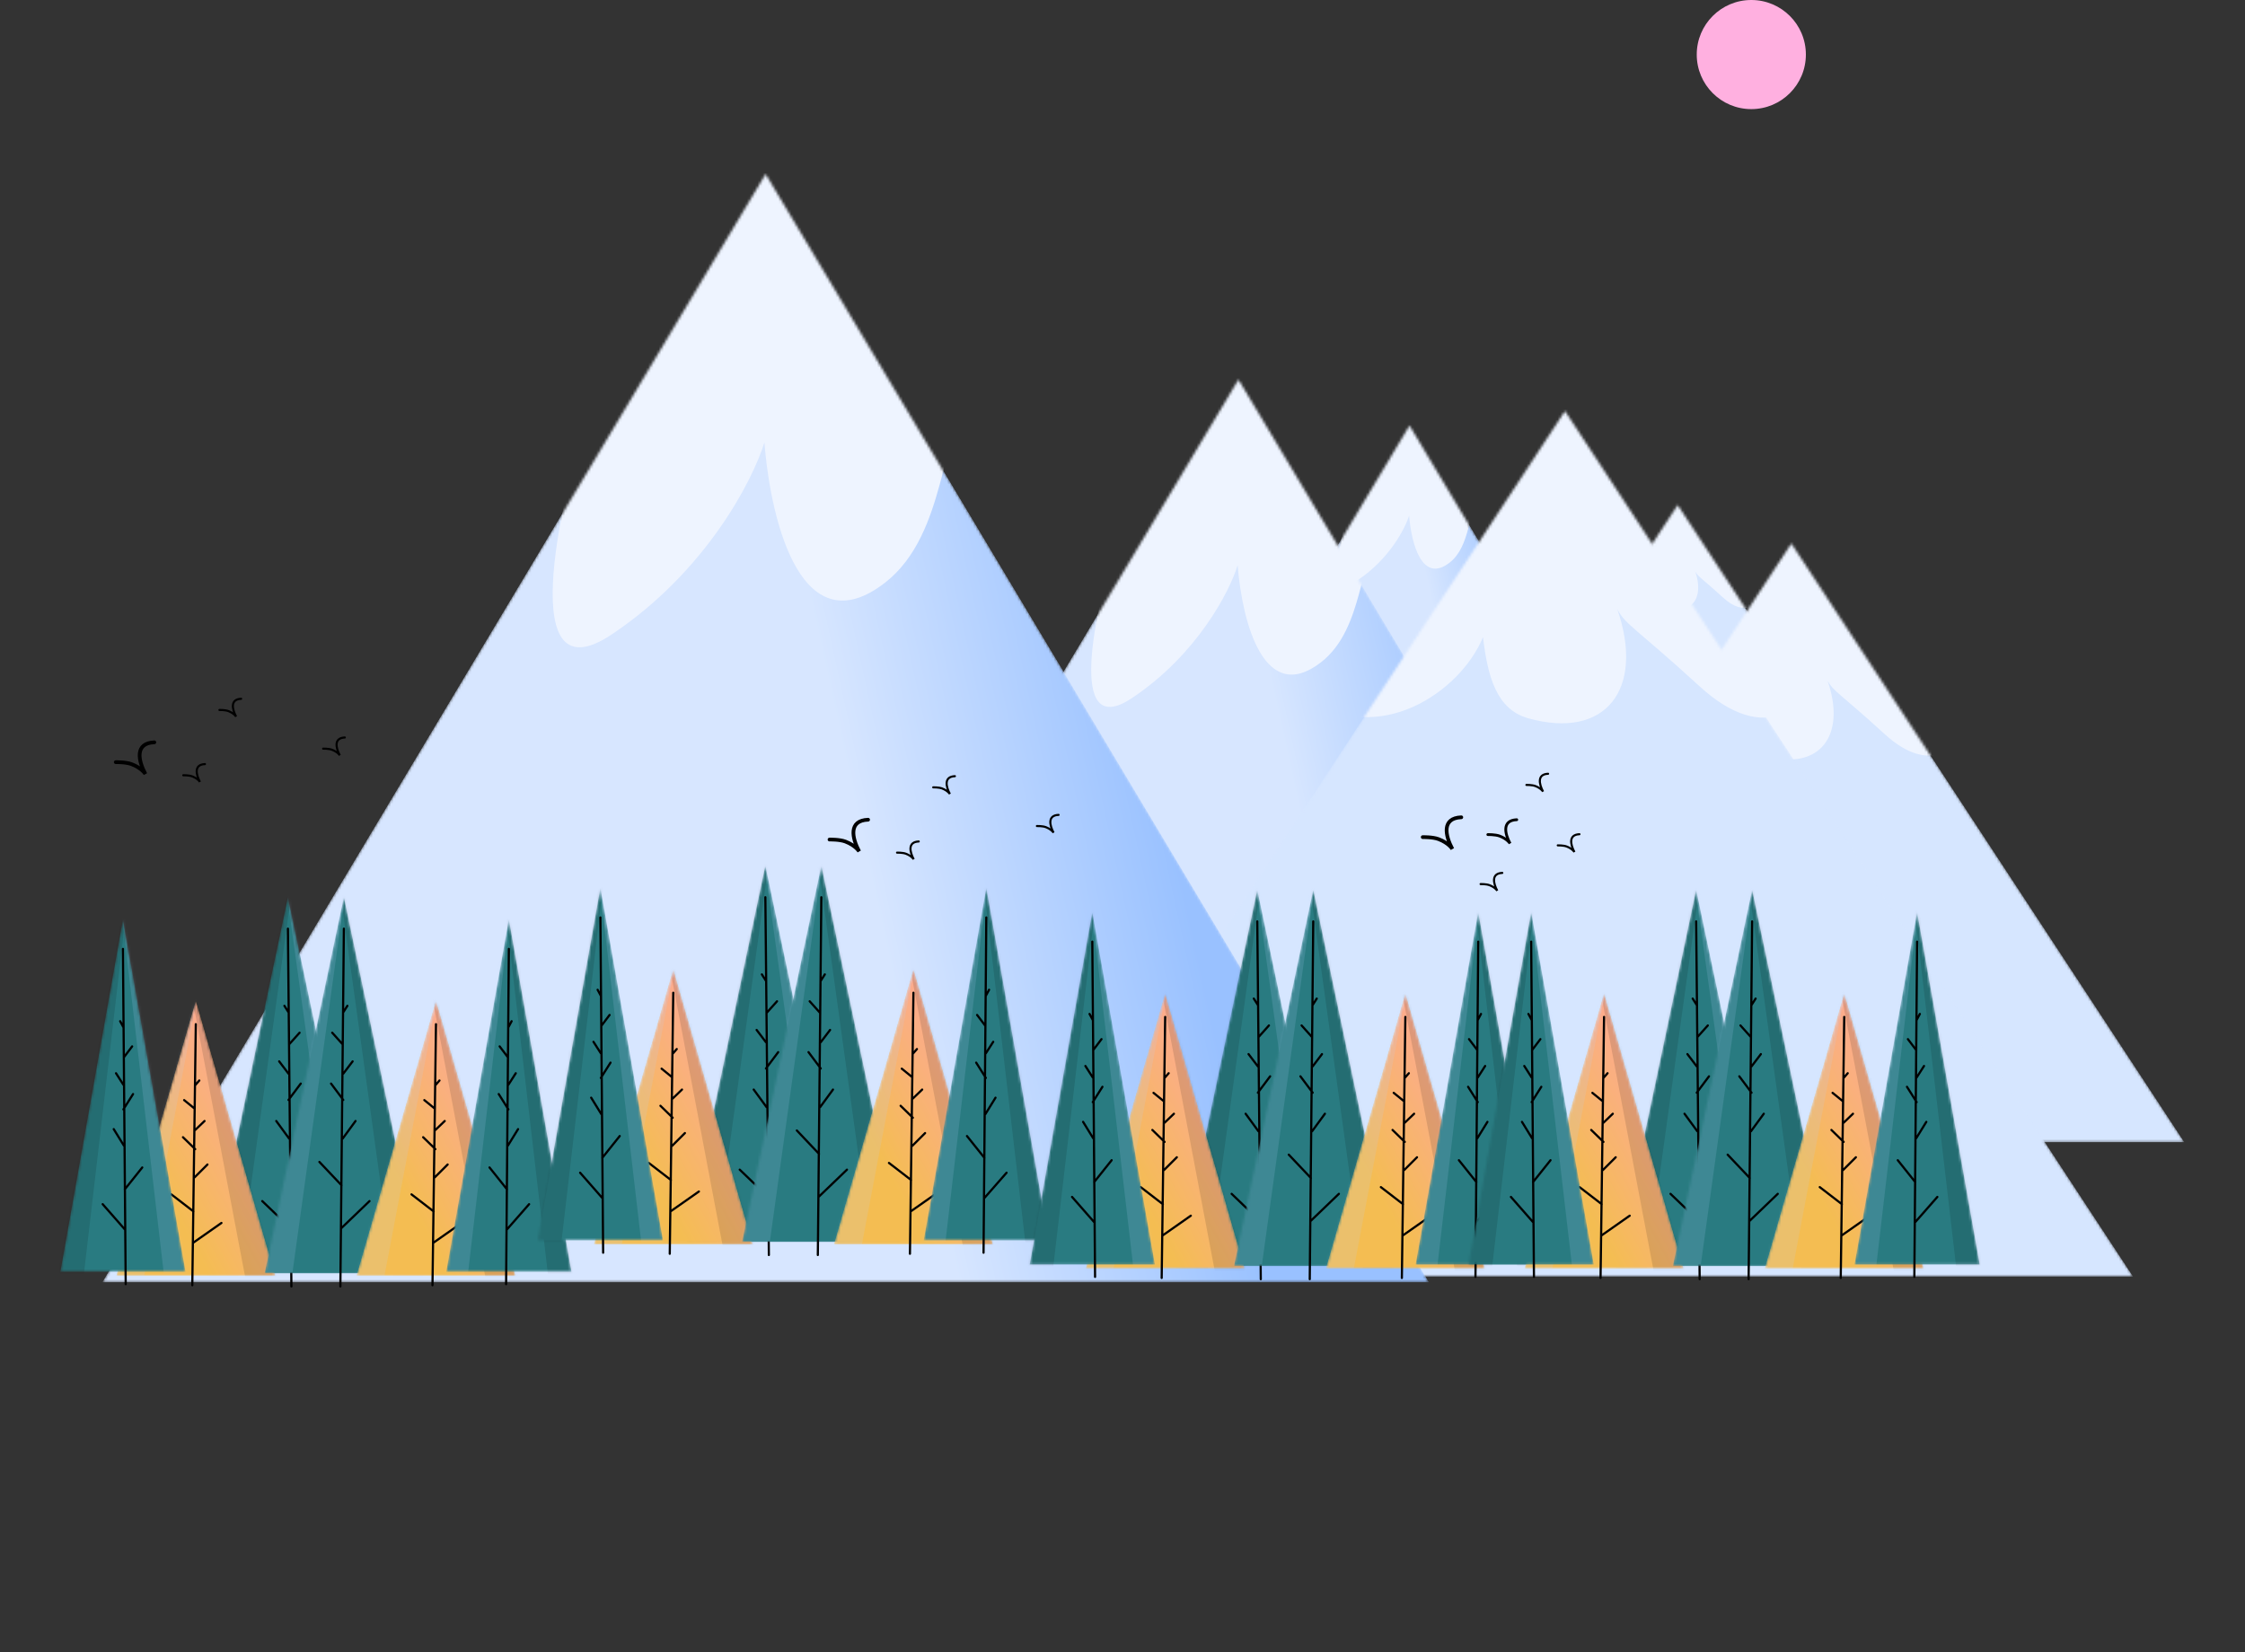<svg width="864" height="636" viewBox="0 0 864 636" fill="none" xmlns="http://www.w3.org/2000/svg">
<rect x="0" y="0" width="864" height="636" fill="#333333" stroke="none"/>
<mask id="mask0" mask-type="alpha" maskUnits="userSpaceOnUse" x="572" y="194" width="148" height="113">
<path d="M645.673 194.41L719.017 306.193H572.329L645.673 194.41Z" fill="#C4C4C4"/>
</mask>
<g mask="url(#mask0)">
<path d="M645.673 194.41L719.017 306.193H572.329L645.673 194.41Z" fill="#D6E6FF"/>
<path d="M663.109 230.012C671.538 237.72 677.548 232.975 677.903 226.714L654.391 190.038L621.621 178.171C610.507 190.368 589.346 218.03 593.613 231.105C597.881 244.18 607.706 228.828 610.285 220.859C613.797 221.754 605.399 226.442 612.467 231.443C621.493 237.828 632.129 230.793 635.087 223.61C635.709 228.763 636.831 232.95 640.957 234.098C650.966 236.882 655.986 230.292 652.43 220.006C653.541 222.079 654.68 222.304 663.109 230.012Z" fill="#EEF4FF"/>
</g>
<mask id="mask1" mask-type="alpha" maskUnits="userSpaceOnUse" x="456" y="163" width="173" height="144">
<path d="M542.457 163.806L628.07 306.915H456.845L542.457 163.806Z" fill="#C4C4C4"/>
</mask>
<g mask="url(#mask1)">
<path d="M542.457 163.806L628.07 306.915H456.845L542.457 163.806Z" fill="#CADFFF"/>
<path d="M542.457 163.806L628.07 306.915H456.845L542.457 163.806Z" fill="url(#paint0_linear)"/>
<path d="M503.537 214.241C493.698 224.11 490.408 210.546 489.993 202.53L555.69 140.383C568.663 155.998 593.365 191.412 588.383 208.151C583.401 224.89 571.933 205.237 568.923 195.035C564.823 196.18 566.121 210.181 557.87 216.583C547.335 224.757 543.184 209.401 542.302 198.47C540.797 203.363 534.736 215.178 522.53 223.298C510.325 231.417 515.577 207.11 519.728 193.942C518.431 196.596 513.376 204.373 503.537 214.241Z" fill="#EEF4FF"/>
</g>
<mask id="mask2" mask-type="alpha" maskUnits="userSpaceOnUse" x="538" y="209" width="303" height="231">
<path d="M689.413 209.212L840.61 439.651H538.215L689.413 209.212Z" fill="#C4C4C4"/>
</mask>
<g mask="url(#mask2)">
<path d="M689.413 209.212L840.61 439.651H538.215L689.413 209.212Z" fill="#D6E6FF"/>
<path d="M725.357 282.604C742.733 298.495 755.122 288.712 755.855 275.805L707.385 200.198L639.83 175.734C616.918 200.878 573.294 257.903 582.092 284.857C590.891 311.81 611.144 280.163 616.46 263.736C623.7 265.58 606.388 275.245 620.959 285.554C639.565 298.717 661.491 284.213 667.589 269.406C668.873 280.029 671.184 288.66 679.69 291.026C700.324 296.767 710.673 283.18 703.341 261.976C705.632 266.251 707.981 266.713 725.357 282.604Z" fill="#EEF4FF"/>
</g>
<mask id="mask3" mask-type="alpha" maskUnits="userSpaceOnUse" x="300" y="146" width="354" height="296">
<path d="M476.634 146.12L653.124 441.138H300.145L476.634 146.12Z" fill="#C4C4C4"/>
</mask>
<g mask="url(#mask3)">
<path d="M476.634 146.12L653.124 441.138H300.145L476.634 146.12Z" fill="#CADFFF"/>
<path d="M476.634 146.12L653.124 441.138H300.145L476.634 146.12Z" fill="url(#paint1_linear)"/>
<path d="M396.401 250.092C376.118 270.436 369.336 242.474 368.48 225.95L503.914 97.835C530.658 130.025 581.579 203.031 571.309 237.538C561.04 272.046 537.398 231.53 531.193 210.499C522.742 212.86 525.416 241.723 508.407 254.921C486.689 271.772 478.132 240.114 476.313 217.581C473.211 227.667 460.716 252.024 435.555 268.762C410.394 285.501 421.22 235.392 429.778 208.246C427.104 213.718 416.684 229.748 396.401 250.092Z" fill="#EEF4FF"/>
</g>
<mask id="mask4" mask-type="alpha" maskUnits="userSpaceOnUse" x="383" y="158" width="438" height="334">
<path d="M602.294 158.22L820.901 491.399H383.688L602.294 158.22Z" fill="#C4C4C4"/>
</mask>
<g mask="url(#mask4)">
<path d="M602.294 158.22L820.901 491.399H383.688L602.294 158.22Z" fill="#D6E6FF"/>
<path d="M654.265 264.334C679.388 287.31 697.299 273.166 698.359 254.504L628.28 145.189L530.606 109.818C497.479 146.171 434.406 228.621 447.127 267.592C459.847 306.562 489.131 260.806 496.817 237.055C507.285 239.721 482.254 253.695 503.322 268.6C530.223 287.631 561.925 266.661 570.741 245.253C572.597 260.611 575.939 273.09 588.237 276.512C618.071 284.812 633.034 265.168 622.433 234.51C625.746 240.69 629.141 241.359 654.265 264.334Z" fill="#EEF4FF"/>
</g>
<mask id="mask5" mask-type="alpha" maskUnits="userSpaceOnUse" x="39" y="67" width="511" height="427">
<path d="M294.651 67L549.826 493.549H39.476L294.651 67Z" fill="#C4C4C4"/>
</mask>
<g mask="url(#mask5)">
<path d="M294.651 67L549.826 493.549H39.476L294.651 67Z" fill="#CADFFF"/>
<path d="M294.651 67L549.826 493.549H39.476L294.651 67Z" fill="url(#paint2_linear)"/>
<path d="M178.647 217.328C149.321 246.742 139.514 206.313 138.277 182.422L334.092 -2.812C372.76 43.729 446.385 149.285 431.536 199.177C416.687 249.069 382.505 190.489 373.534 160.082C361.315 163.495 365.182 205.227 340.589 224.309C309.188 248.673 296.816 202.9 294.187 170.321C289.701 184.904 271.636 220.12 235.257 244.322C198.878 268.523 214.531 196.074 226.904 156.824C223.038 164.736 207.972 187.914 178.647 217.328Z" fill="#EEF4FF"/>
</g>
<mask id="mask6" mask-type="alpha" maskUnits="userSpaceOnUse" x="80" y="345" width="62" height="146">
<path d="M110.803 345.316L80.298 490.125H141.309L110.803 345.316Z" fill="#297B81"/>
</mask>
<g mask="url(#mask6)">
<path d="M110.803 345.316L80.298 490.125H141.309L110.803 345.316Z" fill="#297B81"/>
<path d="M90.611 499.464L113.047 337.44L53.142 498.339L90.611 499.464Z" fill="black" fill-opacity="0.12"/>
<path d="M131.444 496.089L109.008 334.064L168.913 494.963L131.444 496.089Z" fill="#B5CEFF" fill-opacity="0.15"/>
</g>
<path d="M112.149 495.188L110.803 357.468M111.701 472.685L100.931 462.333M111.701 456.257L120.226 447.256M111.252 438.255L106.316 431.504M111.027 423.402L115.739 417.101M111.027 413.276L107.438 408.55M111.252 402.024L115.29 397.524M111.027 389.647L109.457 387.172" stroke="black" stroke-width="0.843" stroke-linecap="round"/>
<mask id="mask7" mask-type="alpha" maskUnits="userSpaceOnUse" x="44" y="385" width="62" height="107">
<path d="M75.355 385.372L105.86 491.025H44.849L75.355 385.372Z" fill="#297B81"/>
</mask>
<g mask="url(#mask7)">
<path d="M75.355 385.372L105.86 491.025H44.849L75.355 385.372Z" fill="#FFBA33"/>
<path d="M75.355 385.372L105.86 491.025H44.849L75.355 385.372Z" fill="url(#paint3_linear)"/>
<path d="M95.547 497.839L73.111 379.625L133.015 497.018L95.547 497.839Z" fill="black" fill-opacity="0.12"/>
<path d="M54.713 495.376L77.149 377.163L17.245 494.555L54.713 495.376Z" fill="#B5CEFF" fill-opacity="0.15"/>
</g>
<path d="M74.008 494.719L75.355 394.238M74.457 478.301L85.226 470.748M74.457 466.315L65.931 459.748M74.906 453.18L79.842 448.255M75.13 442.344L70.419 437.747M75.13 434.956L78.72 431.508M74.906 426.747L70.867 423.463M75.13 417.716L76.701 415.91" stroke="black" stroke-width="0.843" stroke-linecap="round"/>
<mask id="mask8" mask-type="alpha" maskUnits="userSpaceOnUse" x="23" y="353" width="49" height="137">
<path d="M47.309 353.867L23.216 489.563H71.403L47.309 353.867Z" fill="#297B81"/>
</mask>
<g mask="url(#mask8)">
<path d="M47.309 353.867L23.216 489.563H71.403L47.309 353.867Z" fill="#297B81"/>
<path d="M31.361 498.314L49.082 346.487L1.769 497.26L31.361 498.314Z" fill="black" fill-opacity="0.12"/>
<path d="M63.612 495.151L45.892 343.324L93.205 494.096L63.612 495.151Z" fill="#B5CEFF" fill-opacity="0.15"/>
</g>
<path d="M48.373 494.307L47.309 365.254M48.018 473.22L39.513 463.52M48.018 457.827L54.752 449.392M47.664 440.957L43.766 434.631M47.487 427.039L51.208 421.135M47.487 417.55L44.651 413.122M47.664 407.007L50.853 402.789M47.487 395.409L46.246 393.089" stroke="black" stroke-width="0.843" stroke-linecap="round"/>
<mask id="mask9" mask-type="alpha" maskUnits="userSpaceOnUse" x="101" y="345" width="62" height="146">
<path d="M132.342 345.316L162.847 490.125H101.836L132.342 345.316Z" fill="#297B81"/>
</mask>
<g mask="url(#mask9)">
<path d="M132.342 345.316L162.847 490.125H101.836L132.342 345.316Z" fill="#297B81"/>
<path d="M152.534 499.464L130.098 337.44L190.002 498.339L152.534 499.464Z" fill="black" fill-opacity="0.12"/>
<path d="M111.7 496.089L134.136 334.064L74.232 494.963L111.7 496.089Z" fill="#B5CEFF" fill-opacity="0.15"/>
</g>
<path d="M130.995 495.188L132.341 357.468M131.444 472.685L142.213 462.333M131.444 456.257L122.918 447.256M131.893 438.255L136.829 431.504M132.117 423.402L127.406 417.101M132.117 413.276L135.707 408.55M131.893 402.024L127.854 397.524M132.117 389.647L133.688 387.172" stroke="black" stroke-width="0.843" stroke-linecap="round"/>
<mask id="mask10" mask-type="alpha" maskUnits="userSpaceOnUse" x="137" y="385" width="62" height="107">
<path d="M167.79 385.372L198.296 491.025H137.285L167.79 385.372Z" fill="#297B81"/>
</mask>
<g mask="url(#mask10)">
<path d="M167.79 385.372L198.296 491.025H137.285L167.79 385.372Z" fill="#FFBA33"/>
<path d="M167.79 385.372L198.296 491.025H137.285L167.79 385.372Z" fill="url(#paint4_linear)"/>
<path d="M187.983 497.839L165.547 379.625L225.451 497.018L187.983 497.839Z" fill="black" fill-opacity="0.12"/>
<path d="M147.149 495.376L169.585 377.163L109.681 494.555L147.149 495.376Z" fill="#B5CEFF" fill-opacity="0.15"/>
</g>
<path d="M166.444 494.719L167.791 394.238M166.893 478.301L177.662 470.748M166.893 466.315L158.367 459.748M167.342 453.18L172.278 448.255M167.566 442.344L162.855 437.747M167.566 434.956L171.156 431.508M167.342 426.747L163.303 423.463M167.566 417.716L169.137 415.91" stroke="black" stroke-width="0.843" stroke-linecap="round"/>
<mask id="mask11" mask-type="alpha" maskUnits="userSpaceOnUse" x="171" y="353" width="49" height="137">
<path d="M195.836 353.867L219.929 489.563H171.742L195.836 353.867Z" fill="#297B81"/>
</mask>
<g mask="url(#mask11)">
<path d="M195.836 353.867L219.929 489.563H171.742L195.836 353.867Z" fill="#297B81"/>
<path d="M211.784 498.314L194.063 346.487L241.376 497.26L211.784 498.314Z" fill="black" fill-opacity="0.12"/>
<path d="M179.533 495.151L197.253 343.324L149.94 494.097L179.533 495.151Z" fill="#B5CEFF" fill-opacity="0.15"/>
</g>
<path d="M194.772 494.307L195.836 365.254M195.127 473.22L203.632 463.52M195.127 457.827L188.393 449.392M195.481 440.957L199.38 434.631M195.658 427.04L191.937 421.135M195.658 417.55L198.494 413.122M195.481 407.007L192.291 402.789M195.658 395.409L196.899 393.089" stroke="black" stroke-width="0.843" stroke-linecap="round"/>
<mask id="mask12" mask-type="alpha" maskUnits="userSpaceOnUse" x="264" y="333" width="62" height="146">
<path d="M294.554 333.215L264.049 478.024H325.059L294.554 333.215Z" fill="#297B81"/>
</mask>
<g mask="url(#mask12)">
<path d="M294.554 333.215L264.049 478.024H325.059L294.554 333.215Z" fill="#297B81"/>
<path d="M274.362 487.363L296.798 325.339L236.894 486.238L274.362 487.363Z" fill="black" fill-opacity="0.12"/>
<path d="M315.195 483.988L292.759 321.963L352.663 482.863L315.195 483.988Z" fill="#B5CEFF" fill-opacity="0.15"/>
</g>
<path d="M295.9 483.088L294.554 345.367M295.451 460.584L284.682 450.233M295.451 444.157L303.977 435.155M295.003 426.154L290.067 419.403M294.778 411.302L299.49 405.001M294.778 401.175L291.189 396.45M295.003 389.924L299.041 385.423M294.778 377.547L293.208 375.071" stroke="black" stroke-width="0.843" stroke-linecap="round"/>
<mask id="mask13" mask-type="alpha" maskUnits="userSpaceOnUse" x="228" y="373" width="62" height="106">
<path d="M259.105 373.271L289.611 478.924H228.6L259.105 373.271Z" fill="#297B81"/>
</mask>
<g mask="url(#mask13)">
<path d="M259.105 373.271L289.611 478.924H228.6L259.105 373.271Z" fill="#FFBA33"/>
<path d="M259.105 373.271L289.611 478.924H228.6L259.105 373.271Z" fill="url(#paint5_linear)"/>
<path d="M279.298 485.739L256.862 367.525L316.766 484.918L279.298 485.739Z" fill="black" fill-opacity="0.12"/>
<path d="M238.464 483.275L260.9 365.062L200.996 482.455L238.464 483.275Z" fill="#B5CEFF" fill-opacity="0.15"/>
</g>
<path d="M257.759 482.619L259.106 382.137M258.208 466.2L268.977 458.648M258.208 454.215L249.682 447.647M258.657 441.08L263.593 436.154M258.881 430.244L254.17 425.646M258.881 422.855L262.471 419.407M258.657 414.646L254.618 411.362M258.881 405.616L260.452 403.81" stroke="black" stroke-width="0.843" stroke-linecap="round"/>
<mask id="mask14" mask-type="alpha" maskUnits="userSpaceOnUse" x="206" y="341" width="50" height="137">
<path d="M231.06 341.766L206.967 477.462H255.154L231.06 341.766Z" fill="#297B81"/>
</mask>
<g mask="url(#mask14)">
<path d="M231.06 341.766L206.967 477.462H255.154L231.06 341.766Z" fill="#297B81"/>
<path d="M215.112 486.213L232.832 334.385L185.519 485.158L215.112 486.213Z" fill="black" fill-opacity="0.12"/>
<path d="M247.363 483.05L229.643 331.223L276.955 481.995L247.363 483.05Z" fill="#B5CEFF" fill-opacity="0.15"/>
</g>
<path d="M232.123 482.206L231.06 353.153M231.769 461.119L223.263 451.419M231.769 445.726L238.503 437.291M231.415 428.856L227.516 422.53M231.237 414.939L234.959 409.034M231.237 405.449L228.402 401.021M231.415 394.906L234.604 390.688M231.237 383.308L229.997 380.988" stroke="black" stroke-width="0.843" stroke-linecap="round"/>
<mask id="mask15" mask-type="alpha" maskUnits="userSpaceOnUse" x="285" y="333" width="62" height="146">
<path d="M316.093 333.215L346.598 478.024H285.587L316.093 333.215Z" fill="#297B81"/>
</mask>
<g mask="url(#mask15)">
<path d="M316.093 333.215L346.598 478.024H285.587L316.093 333.215Z" fill="#297B81"/>
<path d="M336.285 487.364L313.849 325.339L373.753 486.238L336.285 487.364Z" fill="black" fill-opacity="0.12"/>
<path d="M295.452 483.988L317.888 321.963L257.984 482.863L295.452 483.988Z" fill="#B5CEFF" fill-opacity="0.15"/>
</g>
<path d="M314.747 483.088L316.093 345.367M315.196 460.584L325.965 450.233M315.196 444.157L306.67 435.155M315.644 426.154L320.58 419.403M315.869 411.302L311.157 405.001M315.869 401.175L319.458 396.45M315.644 389.924L311.606 385.423M315.869 377.547L317.439 375.071" stroke="black" stroke-width="0.843" stroke-linecap="round"/>
<mask id="mask16" mask-type="alpha" maskUnits="userSpaceOnUse" x="321" y="373" width="62" height="106">
<path d="M351.542 373.271L382.047 478.924H321.036L351.542 373.271Z" fill="#297B81"/>
</mask>
<g mask="url(#mask16)">
<path d="M351.542 373.271L382.047 478.924H321.036L351.542 373.271Z" fill="#FFBA33"/>
<path d="M351.542 373.271L382.047 478.924H321.036L351.542 373.271Z" fill="url(#paint6_linear)"/>
<path d="M371.734 485.739L349.298 367.525L409.202 484.918L371.734 485.739Z" fill="black" fill-opacity="0.12"/>
<path d="M330.901 483.275L353.337 365.062L293.433 482.455L330.901 483.275Z" fill="#B5CEFF" fill-opacity="0.15"/>
</g>
<path d="M350.195 482.619L351.542 382.137M350.644 466.2L361.413 458.648M350.644 454.215L342.119 447.647M351.093 441.08L356.029 436.154M351.317 430.244L346.606 425.646M351.317 422.855L354.907 419.407M351.093 414.646L347.054 411.362M351.317 405.616L352.888 403.81" stroke="black" stroke-width="0.843" stroke-linecap="round"/>
<mask id="mask17" mask-type="alpha" maskUnits="userSpaceOnUse" x="355" y="341" width="49" height="137">
<path d="M379.587 341.766L403.68 477.462H355.493L379.587 341.766Z" fill="#297B81"/>
</mask>
<g mask="url(#mask17)">
<path d="M379.587 341.766L403.68 477.462H355.493L379.587 341.766Z" fill="#297B81"/>
<path d="M395.535 486.213L377.814 334.386L425.127 485.158L395.535 486.213Z" fill="black" fill-opacity="0.12"/>
<path d="M363.284 483.05L381.004 331.223L333.691 481.995L363.284 483.05Z" fill="#B5CEFF" fill-opacity="0.15"/>
</g>
<path d="M378.523 482.206L379.586 353.153M378.878 461.119L387.383 451.419M378.878 445.726L372.144 437.291M379.232 428.856L383.13 422.53M379.409 414.938L375.688 409.034M379.409 405.449L382.244 401.021M379.232 394.906L376.042 390.688M379.409 383.308L380.65 380.988" stroke="black" stroke-width="0.843" stroke-linecap="round"/>
<mask id="mask18" mask-type="alpha" maskUnits="userSpaceOnUse" x="453" y="342" width="62" height="146">
<path d="M483.873 342.523L453.368 487.333H514.378L483.873 342.523Z" fill="#297B81"/>
</mask>
<g mask="url(#mask18)">
<path d="M483.873 342.523L453.368 487.333H514.378L483.873 342.523Z" fill="#297B81"/>
<path d="M463.68 496.671L486.116 334.647L426.212 495.546L463.68 496.671Z" fill="black" fill-opacity="0.12"/>
<path d="M504.514 493.296L482.078 331.271L541.982 492.171L504.514 493.296Z" fill="#B5CEFF" fill-opacity="0.15"/>
</g>
<path d="M485.219 492.396L483.873 354.675M484.77 469.892L474.001 459.541M484.77 453.465L493.296 444.464M484.322 435.462L479.386 428.711M484.097 420.61L488.809 414.309M484.097 410.483L480.508 405.758M484.322 399.232L488.36 394.731M484.097 386.855L482.527 384.38" stroke="black" stroke-width="0.843" stroke-linecap="round"/>
<mask id="mask19" mask-type="alpha" maskUnits="userSpaceOnUse" x="417" y="382" width="62" height="107">
<path d="M448.424 382.579L478.93 488.233H417.919L448.424 382.579Z" fill="#297B81"/>
</mask>
<g mask="url(#mask19)">
<path d="M448.424 382.579L478.93 488.233H417.919L448.424 382.579Z" fill="#FFBA33"/>
<path d="M448.424 382.579L478.93 488.233H417.919L448.424 382.579Z" fill="url(#paint7_linear)"/>
<path d="M468.617 495.046L446.181 376.833L506.085 494.226L468.617 495.046Z" fill="black" fill-opacity="0.12"/>
<path d="M427.783 492.584L450.219 374.37L390.315 491.763L427.783 492.584Z" fill="#B5CEFF" fill-opacity="0.15"/>
</g>
<path d="M447.078 491.927L448.424 391.446M447.527 475.509L458.296 467.956M447.527 463.523L439.001 456.956M447.976 450.388L452.912 445.463M448.2 439.552L443.488 434.955M448.2 432.164L451.79 428.716M447.976 423.954L443.937 420.671M448.2 414.924L449.77 413.118" stroke="black" stroke-width="0.843" stroke-linecap="round"/>
<mask id="mask20" mask-type="alpha" maskUnits="userSpaceOnUse" x="396" y="351" width="49" height="136">
<path d="M420.379 351.074L396.286 486.77H444.472L420.379 351.074Z" fill="#297B81"/>
</mask>
<g mask="url(#mask20)">
<path d="M420.379 351.074L396.286 486.77H444.472L420.379 351.074Z" fill="#297B81"/>
<path d="M404.431 495.521L422.151 343.694L374.838 494.467L404.431 495.521Z" fill="black" fill-opacity="0.12"/>
<path d="M436.682 492.358L418.961 340.531L466.274 491.304L436.682 492.358Z" fill="#B5CEFF" fill-opacity="0.15"/>
</g>
<path d="M421.442 491.514L420.379 362.461M421.088 470.427L412.582 460.727M421.088 455.034L427.822 446.599M420.733 438.164L416.835 431.838M420.556 424.246L424.277 418.342M420.556 414.757L417.721 410.329M420.733 404.214L423.923 399.996M420.556 392.616L419.316 390.296" stroke="black" stroke-width="0.843" stroke-linecap="round"/>
<mask id="mask21" mask-type="alpha" maskUnits="userSpaceOnUse" x="474" y="342" width="62" height="146">
<path d="M505.412 342.523L535.917 487.333H474.906L505.412 342.523Z" fill="#297B81"/>
</mask>
<g mask="url(#mask21)">
<path d="M505.412 342.523L535.917 487.333H474.906L505.412 342.523Z" fill="#297B81"/>
<path d="M525.604 496.671L503.168 334.647L563.072 495.546L525.604 496.671Z" fill="black" fill-opacity="0.12"/>
<path d="M484.77 493.296L507.206 331.271L447.302 492.171L484.77 493.296Z" fill="#B5CEFF" fill-opacity="0.15"/>
</g>
<path d="M504.065 492.396L505.412 354.675M504.514 469.892L515.283 459.541M504.514 453.465L495.989 444.464M504.963 435.462L509.899 428.711M505.187 420.61L500.476 414.309M505.187 410.483L508.777 405.758M504.963 399.232L500.924 394.731M505.187 386.855L506.758 384.38" stroke="black" stroke-width="0.843" stroke-linecap="round"/>
<mask id="mask22" mask-type="alpha" maskUnits="userSpaceOnUse" x="510" y="382" width="62" height="107">
<path d="M540.86 382.579L571.366 488.233H510.355L540.86 382.579Z" fill="#297B81"/>
</mask>
<g mask="url(#mask22)">
<path d="M540.86 382.579L571.366 488.233H510.355L540.86 382.579Z" fill="#FFBA33"/>
<path d="M540.86 382.579L571.366 488.233H510.355L540.86 382.579Z" fill="url(#paint8_linear)"/>
<path d="M561.053 495.046L538.617 376.833L598.521 494.225L561.053 495.046Z" fill="black" fill-opacity="0.12"/>
<path d="M520.219 492.584L542.655 374.37L482.751 491.763L520.219 492.584Z" fill="#B5CEFF" fill-opacity="0.15"/>
</g>
<path d="M539.514 491.927L540.86 391.445M539.963 475.508L550.732 467.956M539.963 463.523L531.437 456.955M540.412 450.388L545.348 445.462M540.636 439.552L535.925 434.954M540.636 432.163L544.226 428.715M540.412 423.954L536.373 420.67M540.636 414.924L542.207 413.118" stroke="black" stroke-width="0.843" stroke-linecap="round"/>
<mask id="mask23" mask-type="alpha" maskUnits="userSpaceOnUse" x="544" y="351" width="49" height="136">
<path d="M568.905 351.074L592.999 486.77H544.812L568.905 351.074Z" fill="#297B81"/>
</mask>
<g mask="url(#mask23)">
<path d="M568.905 351.074L592.999 486.77H544.812L568.905 351.074Z" fill="#297B81"/>
<path d="M584.853 495.521L567.133 343.694L614.446 494.467L584.853 495.521Z" fill="black" fill-opacity="0.12"/>
<path d="M552.603 492.358L570.323 340.531L523.01 491.303L552.603 492.358Z" fill="#B5CEFF" fill-opacity="0.15"/>
</g>
<path d="M567.842 491.514L568.905 362.461M568.197 470.427L576.702 460.727M568.197 455.034L561.463 446.599M568.551 438.164L572.449 431.838M568.728 424.246L565.007 418.342M568.728 414.757L571.563 410.329M568.551 404.214L565.361 399.996M568.728 392.616L569.969 390.296" stroke="black" stroke-width="0.843" stroke-linecap="round"/>
<mask id="mask24" mask-type="alpha" maskUnits="userSpaceOnUse" x="622" y="342" width="62" height="146">
<path d="M652.775 342.523L622.27 487.333H683.281L652.775 342.523Z" fill="#297B81"/>
</mask>
<g mask="url(#mask24)">
<path d="M652.775 342.523L622.27 487.333H683.281L652.775 342.523Z" fill="#297B81"/>
<path d="M632.583 496.672L655.019 334.647L595.115 495.547L632.583 496.672Z" fill="black" fill-opacity="0.12"/>
<path d="M673.416 493.296L650.98 331.271L710.884 492.171L673.416 493.296Z" fill="#B5CEFF" fill-opacity="0.15"/>
</g>
<path d="M654.122 492.396L652.775 354.675M653.673 469.893L642.904 459.541M653.673 453.465L662.198 444.464M653.224 435.462L648.288 428.711M653 420.61L657.711 414.309M653 410.484L649.41 405.758M653.224 399.232L657.263 394.731M653 386.855L651.429 384.38" stroke="black" stroke-width="0.843" stroke-linecap="round"/>
<mask id="mask25" mask-type="alpha" maskUnits="userSpaceOnUse" x="586" y="382" width="62" height="107">
<path d="M617.327 382.579L647.832 488.233H586.821L617.327 382.579Z" fill="#297B81"/>
</mask>
<g mask="url(#mask25)">
<path d="M617.327 382.579L647.832 488.233H586.821L617.327 382.579Z" fill="#FFBA33"/>
<path d="M617.327 382.579L647.832 488.233H586.821L617.327 382.579Z" fill="url(#paint9_linear)"/>
<path d="M637.519 495.046L615.083 376.833L674.987 494.226L637.519 495.046Z" fill="black" fill-opacity="0.12"/>
<path d="M596.685 492.584L619.121 374.37L559.217 491.763L596.685 492.584Z" fill="#B5CEFF" fill-opacity="0.15"/>
</g>
<path d="M615.981 491.927L617.327 391.446M616.429 475.509L627.199 467.956M616.429 463.523L607.904 456.956M616.878 450.388L621.814 445.463M617.102 439.552L612.391 434.955M617.102 432.164L620.692 428.716M616.878 423.954L612.84 420.671M617.102 414.924L618.673 413.118" stroke="black" stroke-width="0.843" stroke-linecap="round"/>
<mask id="mask26" mask-type="alpha" maskUnits="userSpaceOnUse" x="565" y="351" width="49" height="136">
<path d="M589.282 351.074L565.188 486.77H613.375L589.282 351.074Z" fill="#297B81"/>
</mask>
<g mask="url(#mask26)">
<path d="M589.282 351.074L565.188 486.77H613.375L589.282 351.074Z" fill="#297B81"/>
<path d="M573.334 495.521L591.054 343.694L543.741 494.467L573.334 495.521Z" fill="black" fill-opacity="0.12"/>
<path d="M605.584 492.358L587.864 340.531L635.177 491.304L605.584 492.358Z" fill="#B5CEFF" fill-opacity="0.15"/>
</g>
<path d="M590.345 491.514L589.282 362.461M589.991 470.427L581.485 460.727M589.991 455.034L596.724 446.599M589.636 438.164L585.738 431.838M589.459 424.247L593.18 418.342M589.459 414.757L586.624 410.329M589.636 404.214L592.826 399.996M589.459 392.616L588.219 390.296" stroke="black" stroke-width="0.843" stroke-linecap="round"/>
<mask id="mask27" mask-type="alpha" maskUnits="userSpaceOnUse" x="643" y="342" width="62" height="146">
<path d="M674.314 342.523L704.819 487.333H643.809L674.314 342.523Z" fill="#297B81"/>
</mask>
<g mask="url(#mask27)">
<path d="M674.314 342.523L704.819 487.333H643.809L674.314 342.523Z" fill="#297B81"/>
<path d="M694.506 496.672L672.07 334.647L731.975 495.546L694.506 496.672Z" fill="black" fill-opacity="0.12"/>
<path d="M653.673 493.296L676.109 331.271L616.205 492.171L653.673 493.296Z" fill="#B5CEFF" fill-opacity="0.15"/>
</g>
<path d="M672.968 492.396L674.314 354.675M673.417 469.893L684.186 459.541M673.417 453.465L664.891 444.464M673.865 435.462L678.801 428.711M674.09 420.61L669.378 414.309M674.09 410.484L677.679 405.758M673.865 399.232L669.827 394.731M674.09 386.855L675.66 384.38" stroke="black" stroke-width="0.843" stroke-linecap="round"/>
<mask id="mask28" mask-type="alpha" maskUnits="userSpaceOnUse" x="679" y="382" width="62" height="107">
<path d="M709.763 382.58L740.268 488.233H679.258L709.763 382.58Z" fill="#297B81"/>
</mask>
<g mask="url(#mask28)">
<path d="M709.763 382.58L740.268 488.233H679.258L709.763 382.58Z" fill="#FFBA33"/>
<path d="M709.763 382.58L740.268 488.233H679.258L709.763 382.58Z" fill="url(#paint10_linear)"/>
<path d="M729.955 495.047L707.519 376.833L767.423 494.226L729.955 495.047Z" fill="black" fill-opacity="0.12"/>
<path d="M689.122 492.584L711.558 374.37L651.654 491.763L689.122 492.584Z" fill="#B5CEFF" fill-opacity="0.15"/>
</g>
<path d="M708.417 491.927L709.763 391.446M708.865 475.509L719.635 467.956M708.865 463.523L700.34 456.956M709.314 450.388L714.25 445.463M709.538 439.552L704.827 434.955M709.538 432.164L713.128 428.716M709.314 423.955L705.276 420.671M709.538 414.924L711.109 413.118" stroke="black" stroke-width="0.843" stroke-linecap="round"/>
<mask id="mask29" mask-type="alpha" maskUnits="userSpaceOnUse" x="713" y="351" width="49" height="136">
<path d="M737.808 351.074L761.901 486.77H713.715L737.808 351.074Z" fill="#297B81"/>
</mask>
<g mask="url(#mask29)">
<path d="M737.808 351.074L761.901 486.77H713.715L737.808 351.074Z" fill="#297B81"/>
<path d="M753.756 495.521L736.036 343.694L783.349 494.467L753.756 495.521Z" fill="black" fill-opacity="0.12"/>
<path d="M721.506 492.358L739.226 340.531L691.913 491.303L721.506 492.358Z" fill="#B5CEFF" fill-opacity="0.15"/>
</g>
<path d="M736.745 491.514L737.808 362.461M737.099 470.427L745.605 460.727M737.099 455.034L730.366 446.599M737.454 438.164L741.352 431.838M737.631 424.247L733.91 418.342M737.631 414.757L740.466 410.329M737.454 404.214L734.264 399.996M737.631 392.616L738.871 390.296" stroke="black" stroke-width="0.843" stroke-linecap="round"/>
<path d="M547.54 322.236C547.54 322.236 551.389 322.15 553.632 323C557.566 324.491 558.962 326.819 558.962 326.819C556.17 321.6 554.774 314.904 562.389 314.599" stroke="black" stroke-width="1.43" stroke-linecap="round"/>
<path d="M572.597 321.258C572.597 321.258 575.484 321.193 577.166 321.831C580.117 322.949 581.164 324.695 581.164 324.695C579.07 320.78 578.023 315.759 583.734 315.53" stroke="black" stroke-width="1.073" stroke-linecap="round"/>
<path d="M569.813 340.304C569.813 340.304 571.978 340.256 573.24 340.734C575.452 341.572 576.238 342.882 576.238 342.882C574.667 339.946 573.882 336.18 578.165 336.008" stroke="black" stroke-width="0.804" stroke-linecap="round"/>
<path d="M587.446 302.14C587.446 302.14 589.611 302.092 590.872 302.57C593.085 303.408 593.87 304.718 593.87 304.718C592.3 301.782 591.515 298.016 595.798 297.844" stroke="black" stroke-width="0.804" stroke-linecap="round"/>
<path d="M599.51 325.411C599.51 325.411 601.675 325.362 602.937 325.84C605.149 326.679 605.935 327.988 605.935 327.988C604.364 325.053 603.579 321.286 607.862 321.115" stroke="black" stroke-width="0.804" stroke-linecap="round"/>
<path d="M44.546 293.381C44.546 293.381 48.395 293.295 50.638 294.145C54.572 295.635 55.968 297.963 55.968 297.963C53.176 292.744 51.78 286.049 59.394 285.743" stroke="black" stroke-width="1.43" stroke-linecap="round"/>
<path d="M70.531 298.417C70.531 298.417 72.696 298.368 73.957 298.846C76.17 299.685 76.956 300.994 76.956 300.994C75.385 298.059 74.6 294.292 78.883 294.121" stroke="black" stroke-width="0.804" stroke-linecap="round"/>
<path d="M84.451 273.285C84.451 273.285 86.616 273.236 87.878 273.714C90.091 274.553 90.876 275.862 90.876 275.862C89.305 272.927 88.52 269.16 92.803 268.989" stroke="black" stroke-width="0.804" stroke-linecap="round"/>
<path d="M124.357 288.178C124.357 288.178 126.522 288.13 127.784 288.608C129.997 289.446 130.782 290.756 130.782 290.756C129.211 287.82 128.426 284.054 132.709 283.882" stroke="black" stroke-width="0.804" stroke-linecap="round"/>
<path d="M319.244 323.167C319.244 323.167 323.093 323.081 325.335 323.931C329.269 325.421 330.666 327.749 330.666 327.749C327.874 322.53 326.478 315.835 334.092 315.529" stroke="black" stroke-width="1.43" stroke-linecap="round"/>
<path d="M345.229 328.203C345.229 328.203 347.394 328.154 348.655 328.632C350.868 329.471 351.654 330.781 351.654 330.781C350.083 327.845 349.298 324.079 353.581 323.907" stroke="black" stroke-width="0.804" stroke-linecap="round"/>
<path d="M359.149 303.071C359.149 303.071 361.314 303.022 362.576 303.5C364.789 304.339 365.574 305.648 365.574 305.648C364.003 302.713 363.218 298.947 367.501 298.775" stroke="black" stroke-width="0.804" stroke-linecap="round"/>
<path d="M399.055 317.964C399.055 317.964 401.22 317.915 402.482 318.393C404.694 319.232 405.48 320.542 405.48 320.542C403.909 317.606 403.124 313.84 407.407 313.668" stroke="black" stroke-width="0.804" stroke-linecap="round"/>
<circle cx="674" cy="21" r="21" fill="#FFB0E0"/>
<defs>
<linearGradient id="paint0_linear" x1="597.257" y1="259.368" x2="558.793" y2="267.752" gradientUnits="userSpaceOnUse">
<stop stop-color="#99C1FF"/>
<stop offset="1" stop-color="#D7E6FF"/>
</linearGradient>
<linearGradient id="paint1_linear" x1="589.603" y1="343.12" x2="510.311" y2="360.404" gradientUnits="userSpaceOnUse">
<stop stop-color="#99C1FF"/>
<stop offset="1" stop-color="#D7E6FF"/>
</linearGradient>
<linearGradient id="paint2_linear" x1="457.985" y1="351.832" x2="343.341" y2="376.82" gradientUnits="userSpaceOnUse">
<stop stop-color="#99C1FF"/>
<stop offset="1" stop-color="#D7E6FF"/>
</linearGradient>
<linearGradient id="paint3_linear" x1="118.656" y1="433.754" x2="65.185" y2="462.874" gradientUnits="userSpaceOnUse">
<stop stop-color="#FFA4A4"/>
<stop offset="1" stop-color="#F4BD52"/>
</linearGradient>
<linearGradient id="paint4_linear" x1="211.092" y1="433.754" x2="157.621" y2="462.874" gradientUnits="userSpaceOnUse">
<stop stop-color="#FFA4A4"/>
<stop offset="1" stop-color="#F4BD52"/>
</linearGradient>
<linearGradient id="paint5_linear" x1="302.407" y1="421.653" x2="248.936" y2="450.773" gradientUnits="userSpaceOnUse">
<stop stop-color="#FFA4A4"/>
<stop offset="1" stop-color="#F4BD52"/>
</linearGradient>
<linearGradient id="paint6_linear" x1="394.843" y1="421.653" x2="341.372" y2="450.773" gradientUnits="userSpaceOnUse">
<stop stop-color="#FFA4A4"/>
<stop offset="1" stop-color="#F4BD52"/>
</linearGradient>
<linearGradient id="paint7_linear" x1="491.726" y1="430.962" x2="438.255" y2="460.081" gradientUnits="userSpaceOnUse">
<stop stop-color="#FFA4A4"/>
<stop offset="1" stop-color="#F4BD52"/>
</linearGradient>
<linearGradient id="paint8_linear" x1="584.162" y1="430.961" x2="530.691" y2="460.081" gradientUnits="userSpaceOnUse">
<stop stop-color="#FFA4A4"/>
<stop offset="1" stop-color="#F4BD52"/>
</linearGradient>
<linearGradient id="paint9_linear" x1="660.628" y1="430.962" x2="607.157" y2="460.081" gradientUnits="userSpaceOnUse">
<stop stop-color="#FFA4A4"/>
<stop offset="1" stop-color="#F4BD52"/>
</linearGradient>
<linearGradient id="paint10_linear" x1="753.064" y1="430.962" x2="699.593" y2="460.081" gradientUnits="userSpaceOnUse">
<stop stop-color="#FFA4A4"/>
<stop offset="1" stop-color="#F4BD52"/>
</linearGradient>
</defs>
</svg>
